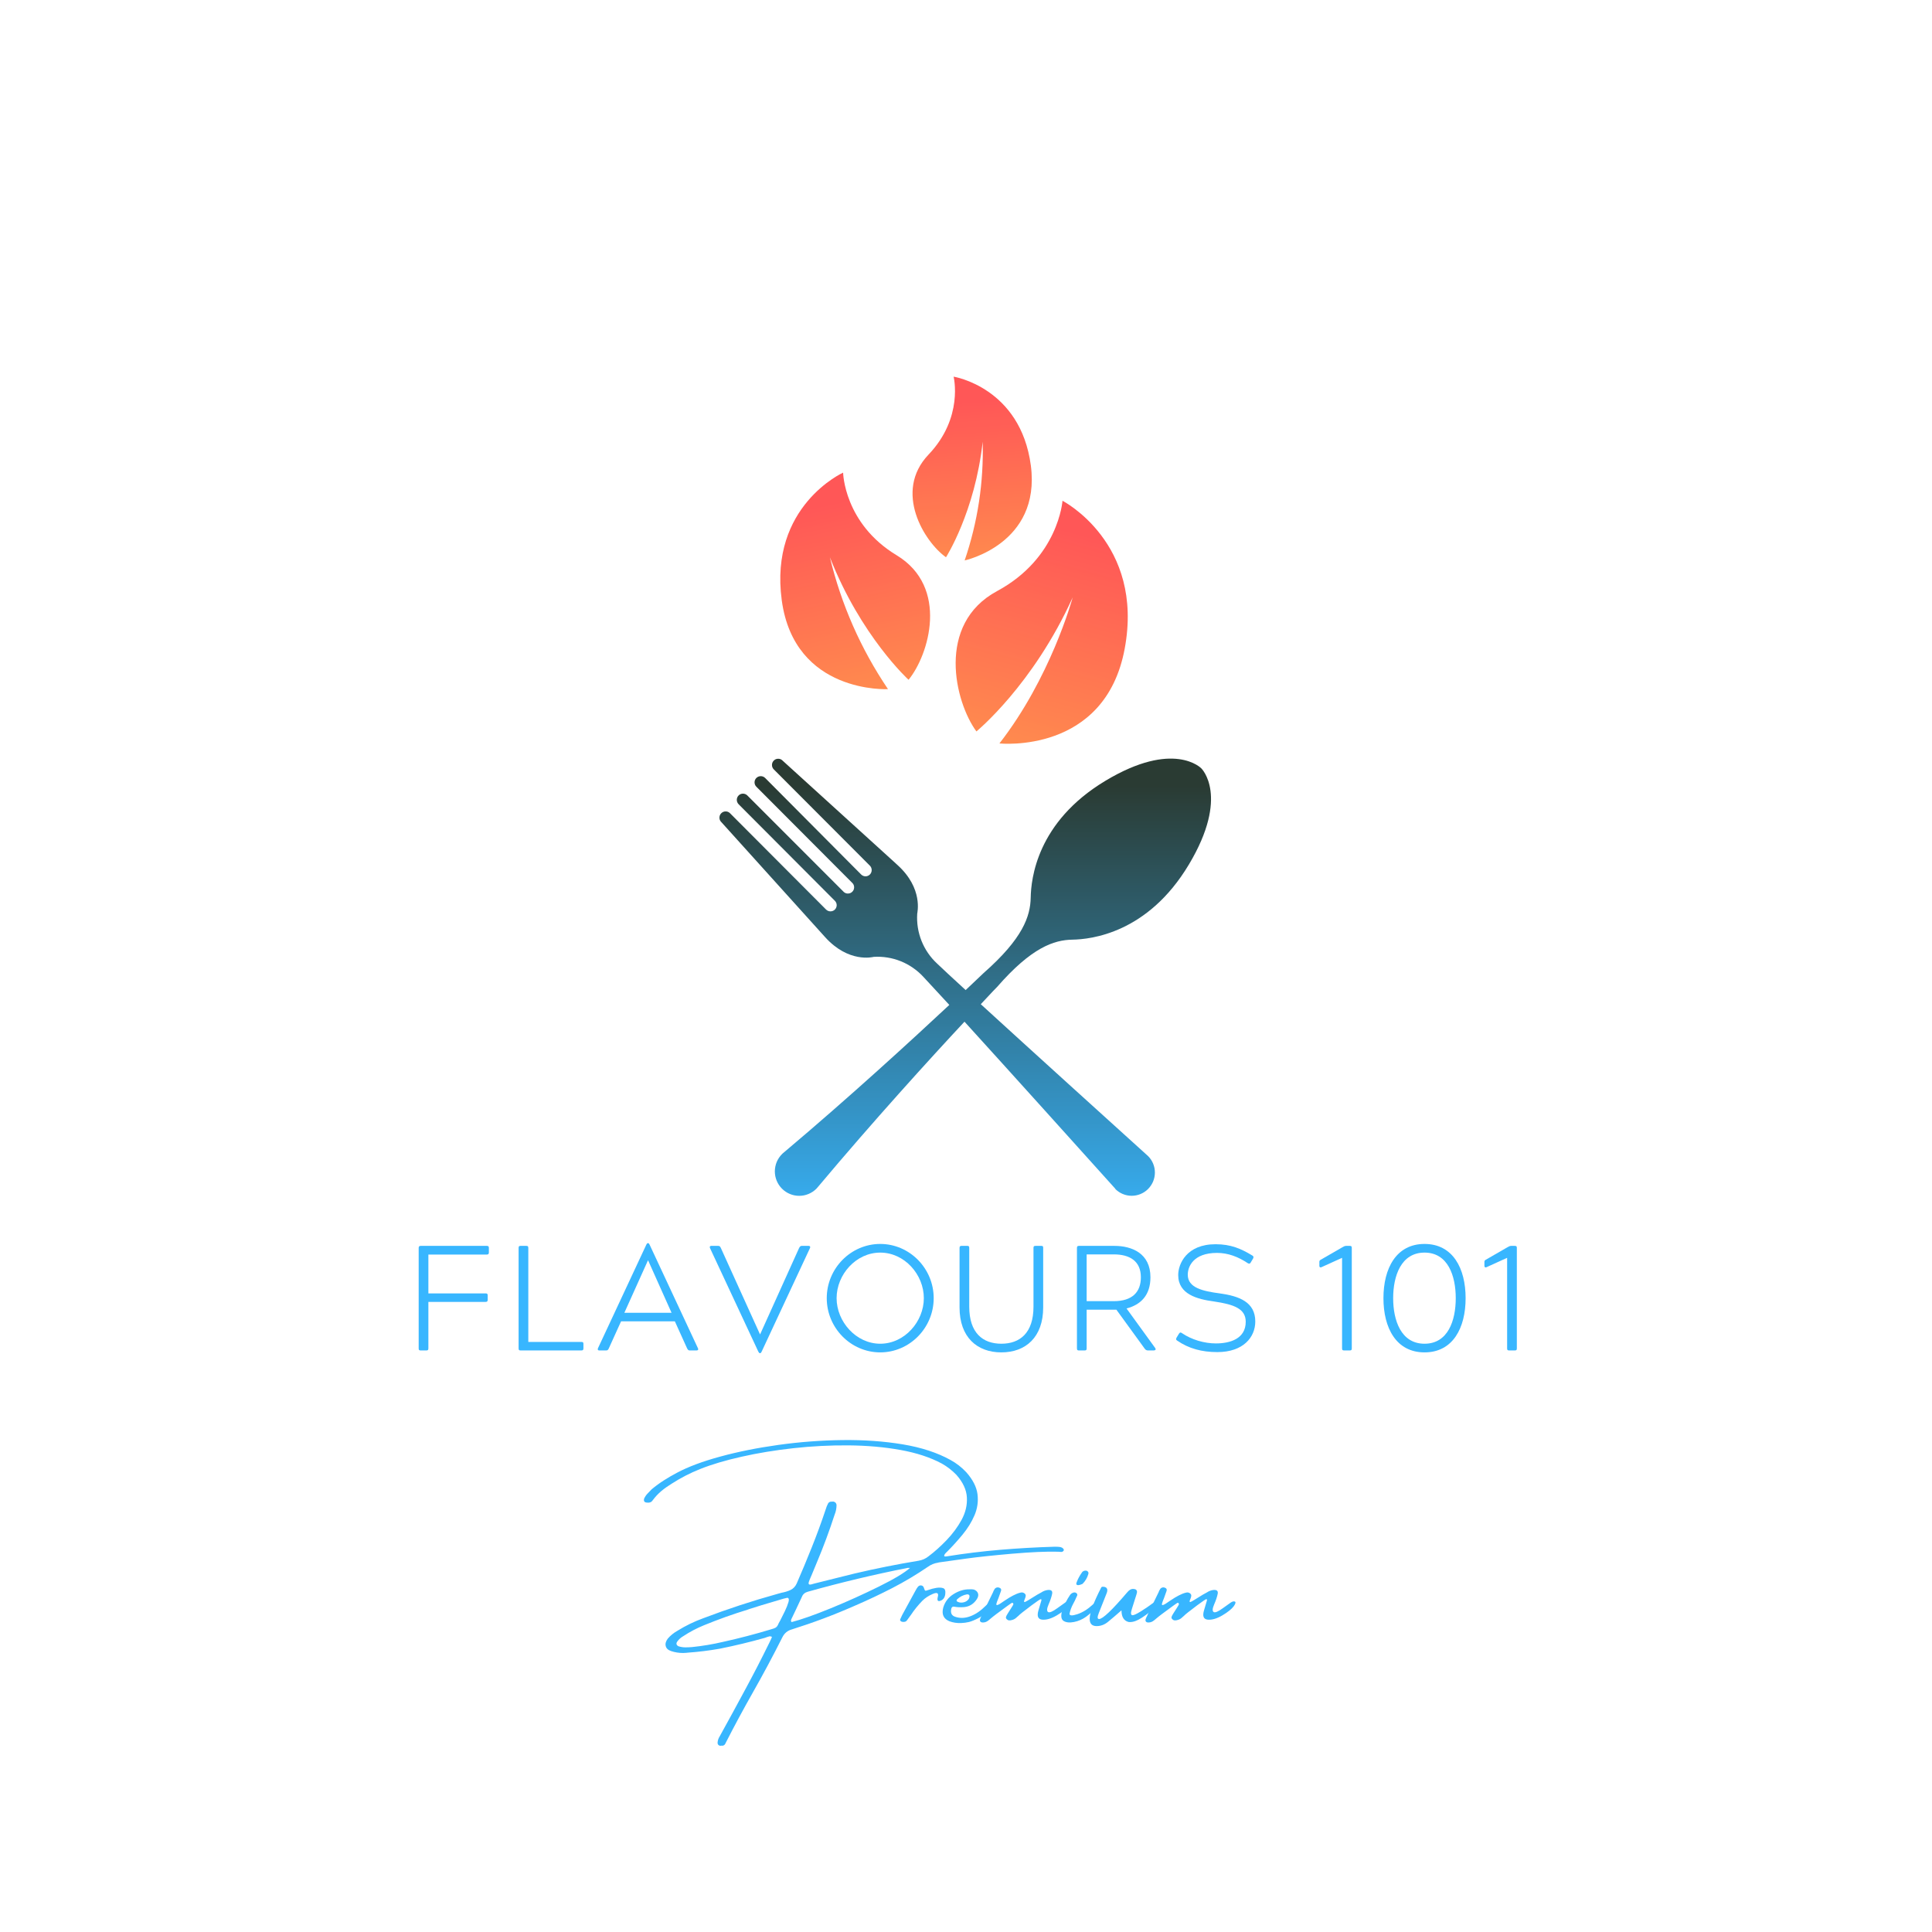 <svg xmlns="http://www.w3.org/2000/svg" xmlns:xlink="http://www.w3.org/1999/xlink" width="375" viewBox="0 0 375 375" height="375" version="1.0"><defs><clipPath id="a"><path d="M 139.336 147 L 235.336 147 L 235.336 232.109 L 139.336 232.109 Z M 139.336 147"/></clipPath><clipPath id="b"><path d="M 233.172 149.137 C 233.172 149.137 227.84 143.555 214.535 151.566 C 201.227 159.574 200.129 170.617 200.059 174.227 C 199.992 177.836 198.547 182.156 190.926 188.859 L 187.434 192.172 C 184.824 189.781 182.848 187.949 181.898 187.035 C 181.238 186.426 180.652 185.75 180.141 185.008 C 179.629 184.266 179.207 183.473 178.871 182.637 C 178.539 181.801 178.301 180.938 178.156 180.047 C 178.016 179.156 177.973 178.262 178.031 177.359 C 178.031 177.172 179.25 172.473 174.207 167.902 L 173.484 167.238 L 151.852 147.59 L 151.766 147.512 C 151.516 147.324 151.234 147.25 150.926 147.277 C 150.617 147.309 150.359 147.441 150.152 147.672 C 149.941 147.902 149.84 148.172 149.84 148.484 C 149.84 148.793 149.945 149.066 150.152 149.297 L 168.848 168.031 C 168.961 168.145 169.043 168.277 169.105 168.422 C 169.164 168.57 169.195 168.727 169.195 168.883 C 169.195 169.043 169.164 169.195 169.105 169.344 C 169.043 169.492 168.961 169.621 168.848 169.738 C 168.734 169.852 168.605 169.938 168.457 170 C 168.312 170.062 168.156 170.094 167.996 170.094 C 167.84 170.094 167.684 170.062 167.539 170 C 167.391 169.938 167.262 169.852 167.148 169.738 L 148.512 151 C 148.398 150.891 148.266 150.805 148.121 150.742 C 147.973 150.684 147.82 150.652 147.66 150.652 C 147.504 150.652 147.348 150.684 147.203 150.742 C 147.055 150.805 146.926 150.891 146.812 151 C 146.699 151.113 146.609 151.242 146.547 151.391 C 146.488 151.539 146.457 151.691 146.457 151.852 C 146.457 152.012 146.488 152.168 146.547 152.316 C 146.609 152.461 146.699 152.594 146.812 152.707 L 165.496 171.441 C 165.699 171.684 165.797 171.961 165.785 172.273 C 165.773 172.59 165.656 172.859 165.434 173.082 C 165.211 173.305 164.941 173.422 164.625 173.434 C 164.312 173.449 164.035 173.352 163.797 173.148 L 145.062 154.402 C 144.949 154.289 144.82 154.199 144.672 154.141 C 144.527 154.078 144.375 154.047 144.215 154.047 C 144.055 154.047 143.902 154.074 143.754 154.137 C 143.609 154.195 143.477 154.285 143.367 154.395 C 143.254 154.508 143.164 154.637 143.105 154.785 C 143.043 154.934 143.012 155.086 143.012 155.246 C 143.012 155.402 143.043 155.559 143.102 155.703 C 143.164 155.852 143.25 155.984 143.359 156.098 L 162.047 174.844 C 162.16 174.953 162.246 175.086 162.309 175.234 C 162.371 175.379 162.402 175.535 162.402 175.695 C 162.402 175.855 162.371 176.008 162.309 176.156 C 162.246 176.305 162.16 176.434 162.047 176.547 C 161.934 176.66 161.801 176.746 161.656 176.805 C 161.508 176.863 161.355 176.895 161.195 176.895 C 161.035 176.895 160.883 176.863 160.738 176.805 C 160.59 176.746 160.461 176.66 160.344 176.547 L 141.66 157.812 C 141.43 157.602 141.16 157.496 140.852 157.496 C 140.539 157.496 140.27 157.602 140.039 157.809 C 139.809 158.02 139.68 158.277 139.648 158.586 C 139.617 158.898 139.695 159.176 139.879 159.426 L 139.961 159.516 L 159.496 181.168 L 160.148 181.891 C 164.707 186.945 169.391 185.777 169.578 185.727 C 170.477 185.672 171.371 185.715 172.258 185.859 C 173.145 186 174.008 186.242 174.844 186.578 C 175.676 186.914 176.465 187.336 177.203 187.852 C 177.945 188.363 178.621 188.949 179.23 189.613 C 180.129 190.605 181.918 192.496 184.262 195.055 C 177.094 201.746 164.961 212.898 152.199 223.645 L 151.961 223.844 C 151.902 223.891 151.844 223.945 151.793 224.004 C 151.574 224.223 151.375 224.461 151.203 224.719 C 151.031 224.977 150.883 225.25 150.762 225.535 C 150.645 225.824 150.551 226.121 150.492 226.426 C 150.43 226.73 150.398 227.039 150.395 227.352 C 150.395 227.66 150.426 227.969 150.484 228.277 C 150.543 228.582 150.633 228.879 150.75 229.168 C 150.867 229.453 151.012 229.727 151.184 229.988 C 151.355 230.246 151.551 230.488 151.77 230.707 C 151.988 230.93 152.227 231.129 152.484 231.301 C 152.742 231.477 153.012 231.621 153.301 231.742 C 153.586 231.863 153.883 231.953 154.188 232.016 C 154.488 232.078 154.797 232.109 155.109 232.109 C 155.418 232.109 155.727 232.082 156.031 232.023 C 156.336 231.961 156.633 231.875 156.918 231.754 C 157.207 231.637 157.48 231.492 157.738 231.32 C 157.996 231.148 158.238 230.953 158.457 230.734 L 158.555 230.625 L 158.871 230.258 C 169.531 217.559 180.523 205.473 187.207 198.309 C 196.223 208.219 209.945 223.469 216.203 230.426 L 216.422 230.664 L 216.473 230.723 L 216.473 230.773 C 216.68 230.984 216.906 231.172 217.152 231.336 C 217.398 231.5 217.656 231.641 217.93 231.754 C 218.203 231.867 218.484 231.953 218.773 232.012 C 219.062 232.07 219.355 232.102 219.648 232.102 C 219.945 232.102 220.238 232.074 220.527 232.016 C 220.816 231.961 221.098 231.875 221.371 231.762 C 221.645 231.648 221.906 231.512 222.152 231.348 C 222.398 231.184 222.625 230.996 222.836 230.789 C 223.043 230.578 223.23 230.352 223.395 230.105 C 223.562 229.859 223.699 229.602 223.816 229.328 C 223.93 229.055 224.016 228.773 224.074 228.484 C 224.133 228.191 224.164 227.898 224.164 227.605 C 224.164 227.309 224.137 227.016 224.082 226.723 C 224.023 226.434 223.941 226.148 223.828 225.875 C 223.715 225.602 223.578 225.34 223.414 225.094 C 223.254 224.848 223.066 224.617 222.859 224.41 L 222.484 224.07 C 215.504 217.758 200.246 203.949 190.371 194.918 C 192.348 192.766 193.555 191.547 193.555 191.547 C 200.219 183.902 204.578 182.445 208.148 182.387 C 211.715 182.328 222.762 181.168 230.75 167.824 C 238.738 154.48 233.172 149.137 233.172 149.137 Z M 233.172 149.137"/></clipPath><clipPath id="d"><path d="M 185 97 L 219 97 L 219 145 L 185 145 Z M 185 97"/></clipPath><clipPath id="e"><path d="M 218.301 125.918 C 214.477 146.469 193.988 144.301 193.988 144.301 C 203.875 131.602 208.059 116.492 208.207 115.957 C 200.496 133.008 189.52 141.969 189.52 141.969 C 185.348 136.289 181.613 121.152 193.535 114.727 C 205.457 108.305 206.23 97.199 206.23 97.199 C 206.23 97.199 222.137 105.371 218.301 125.918 Z M 218.301 125.918"/></clipPath><clipPath id="g"><path d="M 151 91 L 181 91 L 181 134 L 151 134 Z M 151 91"/></clipPath><clipPath id="h"><path d="M 151.734 116.48 C 154.188 134.742 172.359 133.762 172.359 133.762 C 167.059 125.906 163.301 117.371 161.078 108.156 C 167.098 123.52 176.352 131.945 176.352 131.945 C 180.309 127.129 184.262 113.953 174.039 107.777 C 163.816 101.602 163.648 91.738 163.648 91.738 C 163.648 91.738 149.281 98.211 151.734 116.48 Z M 151.734 116.48"/></clipPath><clipPath id="j"><path d="M 177 73.109 L 201 73.109 L 201 109 L 177 109 Z M 177 73.109"/></clipPath><clipPath id="k"><path d="M 200.09 90.379 C 202.066 105.598 187.238 108.781 187.238 108.781 C 189.781 101.309 190.949 93.629 190.738 85.742 C 189.234 99.402 183.617 108.164 183.617 108.164 C 179.418 105.191 173.367 95.438 180.227 88.238 C 187.09 81.043 185.094 73.109 185.094 73.109 C 185.094 73.109 198.082 75.172 200.09 90.379 Z M 200.09 90.379"/></clipPath><linearGradient x1="48.27" gradientTransform="matrix(.989 0 0 .991 139.614 73.111)" xmlns:xlink="http://www.w3.org/1999/xlink" y1="71.06" x2="48.27" gradientUnits="userSpaceOnUse" y2="160.39" xlink:type="simple" xlink:actuate="onLoad" id="c" xlink:show="other"><stop stop-color="#2A3B33" offset="0"/><stop stop-color="#2A3B33" offset=".063"/><stop stop-color="#2A3B33" offset=".094"/><stop stop-color="#2A3B33" offset=".102"/><stop stop-color="#2A3B34" offset=".105"/><stop stop-color="#2A3C35" offset=".109"/><stop stop-color="#2A3C35" offset=".113"/><stop stop-color="#2A3D36" offset=".117"/><stop stop-color="#2A3D37" offset=".121"/><stop stop-color="#2A3E38" offset=".125"/><stop stop-color="#2A3E39" offset=".129"/><stop stop-color="#2B3F39" offset=".133"/><stop stop-color="#2B3F3A" offset=".137"/><stop stop-color="#2B403B" offset=".141"/><stop stop-color="#2B403C" offset=".145"/><stop stop-color="#2B413D" offset=".148"/><stop stop-color="#2B413D" offset=".152"/><stop stop-color="#2B423E" offset=".156"/><stop stop-color="#2B423F" offset=".16"/><stop stop-color="#2B4340" offset=".164"/><stop stop-color="#2B4341" offset=".168"/><stop stop-color="#2B4441" offset=".172"/><stop stop-color="#2B4442" offset=".176"/><stop stop-color="#2B4543" offset=".18"/><stop stop-color="#2B4544" offset=".184"/><stop stop-color="#2B4645" offset=".188"/><stop stop-color="#2B4645" offset=".191"/><stop stop-color="#2B4746" offset=".195"/><stop stop-color="#2B4747" offset=".199"/><stop stop-color="#2C4848" offset=".203"/><stop stop-color="#2C4849" offset=".207"/><stop stop-color="#2C4849" offset=".211"/><stop stop-color="#2C494A" offset=".215"/><stop stop-color="#2C494B" offset=".219"/><stop stop-color="#2C4A4C" offset=".223"/><stop stop-color="#2C4A4D" offset=".227"/><stop stop-color="#2C4B4D" offset=".23"/><stop stop-color="#2C4B4E" offset=".234"/><stop stop-color="#2C4C4F" offset=".238"/><stop stop-color="#2C4C50" offset=".242"/><stop stop-color="#2C4D51" offset=".246"/><stop stop-color="#2C4D51" offset=".25"/><stop stop-color="#2C4E52" offset=".254"/><stop stop-color="#2C4E53" offset=".258"/><stop stop-color="#2C4F54" offset=".262"/><stop stop-color="#2C4F55" offset=".266"/><stop stop-color="#2C5055" offset=".27"/><stop stop-color="#2C5056" offset=".273"/><stop stop-color="#2D5157" offset=".277"/><stop stop-color="#2D5158" offset=".281"/><stop stop-color="#2D5259" offset=".285"/><stop stop-color="#2D5259" offset=".289"/><stop stop-color="#2D535A" offset=".293"/><stop stop-color="#2D535B" offset=".297"/><stop stop-color="#2D545C" offset=".301"/><stop stop-color="#2D545D" offset=".305"/><stop stop-color="#2D555D" offset=".309"/><stop stop-color="#2D555E" offset=".313"/><stop stop-color="#2D565F" offset=".316"/><stop stop-color="#2D5660" offset=".32"/><stop stop-color="#2D5661" offset=".324"/><stop stop-color="#2D5761" offset=".328"/><stop stop-color="#2D5762" offset=".332"/><stop stop-color="#2D5863" offset=".336"/><stop stop-color="#2D5864" offset=".34"/><stop stop-color="#2D5965" offset=".344"/><stop stop-color="#2E5965" offset=".348"/><stop stop-color="#2E5A66" offset=".352"/><stop stop-color="#2E5A67" offset=".355"/><stop stop-color="#2E5B68" offset=".359"/><stop stop-color="#2E5B69" offset=".363"/><stop stop-color="#2E5C69" offset=".367"/><stop stop-color="#2E5C6A" offset=".371"/><stop stop-color="#2E5D6B" offset=".375"/><stop stop-color="#2E5D6C" offset=".379"/><stop stop-color="#2E5E6D" offset=".383"/><stop stop-color="#2E5E6D" offset=".387"/><stop stop-color="#2E5F6E" offset=".391"/><stop stop-color="#2E5F6F" offset=".395"/><stop stop-color="#2E6070" offset=".398"/><stop stop-color="#2E6071" offset=".402"/><stop stop-color="#2E6171" offset=".406"/><stop stop-color="#2E6172" offset=".41"/><stop stop-color="#2E6273" offset=".414"/><stop stop-color="#2F6274" offset=".418"/><stop stop-color="#2F6375" offset=".422"/><stop stop-color="#2F6375" offset=".426"/><stop stop-color="#2F6476" offset=".43"/><stop stop-color="#2F6477" offset=".434"/><stop stop-color="#2F6478" offset=".438"/><stop stop-color="#2F6579" offset=".441"/><stop stop-color="#2F6579" offset=".445"/><stop stop-color="#2F667A" offset=".449"/><stop stop-color="#2F667B" offset=".453"/><stop stop-color="#2F677C" offset=".457"/><stop stop-color="#2F677D" offset=".461"/><stop stop-color="#2F687D" offset=".465"/><stop stop-color="#2F687E" offset=".469"/><stop stop-color="#2F697F" offset=".473"/><stop stop-color="#2F6980" offset=".477"/><stop stop-color="#2F6A81" offset=".48"/><stop stop-color="#2F6A81" offset=".484"/><stop stop-color="#306B82" offset=".488"/><stop stop-color="#306B83" offset=".492"/><stop stop-color="#306C84" offset=".496"/><stop stop-color="#306C85" offset=".5"/><stop stop-color="#306D85" offset=".504"/><stop stop-color="#306D86" offset=".508"/><stop stop-color="#306E87" offset=".512"/><stop stop-color="#306E88" offset=".516"/><stop stop-color="#306F89" offset=".52"/><stop stop-color="#306F89" offset=".523"/><stop stop-color="#30708A" offset=".527"/><stop stop-color="#30708B" offset=".531"/><stop stop-color="#30718C" offset=".535"/><stop stop-color="#30718D" offset=".539"/><stop stop-color="#30728D" offset=".543"/><stop stop-color="#30728E" offset=".547"/><stop stop-color="#30738F" offset=".551"/><stop stop-color="#307390" offset=".555"/><stop stop-color="#317391" offset=".559"/><stop stop-color="#317491" offset=".563"/><stop stop-color="#317492" offset=".566"/><stop stop-color="#317593" offset=".57"/><stop stop-color="#317594" offset=".574"/><stop stop-color="#317695" offset=".578"/><stop stop-color="#317695" offset=".582"/><stop stop-color="#317796" offset=".586"/><stop stop-color="#317797" offset=".59"/><stop stop-color="#317898" offset=".594"/><stop stop-color="#317899" offset=".598"/><stop stop-color="#317999" offset=".602"/><stop stop-color="#31799A" offset=".605"/><stop stop-color="#317A9B" offset=".609"/><stop stop-color="#317A9C" offset=".613"/><stop stop-color="#317B9D" offset=".617"/><stop stop-color="#317B9D" offset=".621"/><stop stop-color="#317C9E" offset=".625"/><stop stop-color="#327C9F" offset=".629"/><stop stop-color="#327DA0" offset=".633"/><stop stop-color="#327DA1" offset=".637"/><stop stop-color="#327EA1" offset=".641"/><stop stop-color="#327EA2" offset=".645"/><stop stop-color="#327FA3" offset=".648"/><stop stop-color="#327FA4" offset=".652"/><stop stop-color="#3280A5" offset=".656"/><stop stop-color="#3280A5" offset=".66"/><stop stop-color="#3281A6" offset=".664"/><stop stop-color="#3281A7" offset=".668"/><stop stop-color="#3281A8" offset=".672"/><stop stop-color="#3282A9" offset=".676"/><stop stop-color="#3282A9" offset=".68"/><stop stop-color="#3283AA" offset=".684"/><stop stop-color="#3283AB" offset=".688"/><stop stop-color="#3284AC" offset=".691"/><stop stop-color="#3284AD" offset=".695"/><stop stop-color="#3285AD" offset=".699"/><stop stop-color="#3385AE" offset=".703"/><stop stop-color="#3386AF" offset=".707"/><stop stop-color="#3386B0" offset=".711"/><stop stop-color="#3387B1" offset=".715"/><stop stop-color="#3387B2" offset=".719"/><stop stop-color="#3388B2" offset=".723"/><stop stop-color="#3388B3" offset=".727"/><stop stop-color="#3389B4" offset=".73"/><stop stop-color="#3389B5" offset=".734"/><stop stop-color="#338AB6" offset=".738"/><stop stop-color="#338AB6" offset=".742"/><stop stop-color="#338BB7" offset=".746"/><stop stop-color="#338BB8" offset=".75"/><stop stop-color="#338CB9" offset=".754"/><stop stop-color="#338CBA" offset=".758"/><stop stop-color="#338DBA" offset=".762"/><stop stop-color="#338DBB" offset=".766"/><stop stop-color="#338EBC" offset=".77"/><stop stop-color="#348EBD" offset=".773"/><stop stop-color="#348FBE" offset=".777"/><stop stop-color="#348FBE" offset=".781"/><stop stop-color="#348FBF" offset=".785"/><stop stop-color="#3490C0" offset=".789"/><stop stop-color="#3490C1" offset=".793"/><stop stop-color="#3491C2" offset=".797"/><stop stop-color="#3491C2" offset=".801"/><stop stop-color="#3492C3" offset=".805"/><stop stop-color="#3492C4" offset=".809"/><stop stop-color="#3493C5" offset=".813"/><stop stop-color="#3493C6" offset=".816"/><stop stop-color="#3494C6" offset=".82"/><stop stop-color="#3494C7" offset=".824"/><stop stop-color="#3495C8" offset=".828"/><stop stop-color="#3495C9" offset=".832"/><stop stop-color="#3496CA" offset=".836"/><stop stop-color="#3496CA" offset=".84"/><stop stop-color="#3597CB" offset=".844"/><stop stop-color="#3597CC" offset=".848"/><stop stop-color="#3598CD" offset=".852"/><stop stop-color="#3598CE" offset=".855"/><stop stop-color="#3599CE" offset=".859"/><stop stop-color="#3599CF" offset=".863"/><stop stop-color="#359AD0" offset=".867"/><stop stop-color="#359AD1" offset=".871"/><stop stop-color="#359BD2" offset=".875"/><stop stop-color="#359BD2" offset=".879"/><stop stop-color="#359CD3" offset=".883"/><stop stop-color="#359CD4" offset=".887"/><stop stop-color="#359DD5" offset=".891"/><stop stop-color="#359DD6" offset=".895"/><stop stop-color="#359ED6" offset=".898"/><stop stop-color="#359ED7" offset=".902"/><stop stop-color="#359ED8" offset=".906"/><stop stop-color="#359FD9" offset=".91"/><stop stop-color="#369FDA" offset=".914"/><stop stop-color="#36A0DA" offset=".918"/><stop stop-color="#36A0DB" offset=".922"/><stop stop-color="#36A1DC" offset=".926"/><stop stop-color="#36A1DD" offset=".93"/><stop stop-color="#36A2DE" offset=".934"/><stop stop-color="#36A2DE" offset=".938"/><stop stop-color="#36A3DF" offset=".941"/><stop stop-color="#36A3E0" offset=".945"/><stop stop-color="#36A4E1" offset=".949"/><stop stop-color="#36A4E2" offset=".953"/><stop stop-color="#36A5E2" offset=".957"/><stop stop-color="#36A5E3" offset=".961"/><stop stop-color="#36A6E4" offset=".965"/><stop stop-color="#36A6E5" offset=".969"/><stop stop-color="#36A7E6" offset=".973"/><stop stop-color="#36A7E6" offset=".977"/><stop stop-color="#36A8E7" offset=".98"/><stop stop-color="#37A8E8" offset=".984"/><stop stop-color="#37A9E9" offset=".988"/><stop stop-color="#37A9EA" offset=".992"/><stop stop-color="#37AAEA" offset=".996"/><stop stop-color="#37AAEB" offset="1"/></linearGradient><linearGradient x1="71.547" gradientTransform="matrix(.989 0 0 .991 139.614 73.111)" xmlns:xlink="http://www.w3.org/1999/xlink" y1="21.159" x2="56.642" gradientUnits="userSpaceOnUse" y2="77.731" xlink:type="simple" xlink:actuate="onLoad" id="f" xlink:show="other"><stop stop-color="#FF5757" offset="0"/><stop stop-color="#FF5757" offset=".125"/><stop stop-color="#FF5757" offset=".156"/><stop stop-color="#FF5757" offset=".164"/><stop stop-color="#FF5857" offset=".172"/><stop stop-color="#FF5857" offset=".179"/><stop stop-color="#FF5957" offset=".18"/><stop stop-color="#FF5957" offset=".188"/><stop stop-color="#FF5A57" offset=".195"/><stop stop-color="#FF5A56" offset=".203"/><stop stop-color="#FF5B56" offset=".211"/><stop stop-color="#FF5B56" offset=".219"/><stop stop-color="#FF5C56" offset=".227"/><stop stop-color="#FF5C56" offset=".234"/><stop stop-color="#FF5D56" offset=".242"/><stop stop-color="#FF5D56" offset=".25"/><stop stop-color="#FF5E56" offset=".258"/><stop stop-color="#FF5E56" offset=".266"/><stop stop-color="#FF5F56" offset=".273"/><stop stop-color="#FF5F55" offset=".281"/><stop stop-color="#FF6055" offset=".289"/><stop stop-color="#FF6155" offset=".297"/><stop stop-color="#FF6155" offset=".305"/><stop stop-color="#FF6255" offset=".313"/><stop stop-color="#FF6255" offset=".32"/><stop stop-color="#FF6355" offset=".328"/><stop stop-color="#FF6355" offset=".336"/><stop stop-color="#FF6455" offset=".344"/><stop stop-color="#FF6455" offset=".352"/><stop stop-color="#FF6555" offset=".359"/><stop stop-color="#FF6554" offset=".367"/><stop stop-color="#FF6654" offset=".375"/><stop stop-color="#FF6654" offset=".383"/><stop stop-color="#FF6754" offset=".391"/><stop stop-color="#FF6854" offset=".398"/><stop stop-color="#FF6854" offset=".406"/><stop stop-color="#FF6954" offset=".414"/><stop stop-color="#FF6954" offset=".422"/><stop stop-color="#FF6A54" offset=".43"/><stop stop-color="#FF6A54" offset=".438"/><stop stop-color="#FF6B54" offset=".445"/><stop stop-color="#FF6B53" offset=".453"/><stop stop-color="#FF6C53" offset=".461"/><stop stop-color="#FF6C53" offset=".469"/><stop stop-color="#FF6D53" offset=".477"/><stop stop-color="#FF6D53" offset=".484"/><stop stop-color="#FF6E53" offset=".492"/><stop stop-color="#FF6F53" offset=".5"/><stop stop-color="#FF6F53" offset=".508"/><stop stop-color="#FF7053" offset=".516"/><stop stop-color="#FF7053" offset=".523"/><stop stop-color="#FF7153" offset=".531"/><stop stop-color="#FF7152" offset=".539"/><stop stop-color="#FF7252" offset=".547"/><stop stop-color="#FF7252" offset=".555"/><stop stop-color="#FF7352" offset=".563"/><stop stop-color="#FF7352" offset=".57"/><stop stop-color="#FF7452" offset=".578"/><stop stop-color="#FF7452" offset=".586"/><stop stop-color="#FF7552" offset=".594"/><stop stop-color="#FF7552" offset=".602"/><stop stop-color="#FF7652" offset=".609"/><stop stop-color="#FF7752" offset=".617"/><stop stop-color="#FF7751" offset=".625"/><stop stop-color="#FF7851" offset=".633"/><stop stop-color="#FF7851" offset=".641"/><stop stop-color="#FF7951" offset=".648"/><stop stop-color="#FF7951" offset=".656"/><stop stop-color="#FF7A51" offset=".664"/><stop stop-color="#FF7A51" offset=".672"/><stop stop-color="#FF7B51" offset=".68"/><stop stop-color="#FF7B51" offset=".688"/><stop stop-color="#FF7C51" offset=".695"/><stop stop-color="#FF7C51" offset=".703"/><stop stop-color="#FF7D50" offset=".711"/><stop stop-color="#FF7E50" offset=".719"/><stop stop-color="#FF7E50" offset=".727"/><stop stop-color="#FF7F50" offset=".734"/><stop stop-color="#FF7F50" offset=".742"/><stop stop-color="#FF8050" offset=".75"/><stop stop-color="#FF8050" offset=".758"/><stop stop-color="#FF8150" offset=".766"/><stop stop-color="#FF8150" offset=".773"/><stop stop-color="#FF8250" offset=".781"/><stop stop-color="#FF8250" offset=".789"/><stop stop-color="#FF834F" offset=".797"/><stop stop-color="#FF834F" offset=".805"/><stop stop-color="#FF844F" offset=".813"/><stop stop-color="#FF854F" offset=".82"/><stop stop-color="#FF854F" offset=".821"/><stop stop-color="#FF854F" offset=".828"/><stop stop-color="#FF864F" offset=".836"/><stop stop-color="#FF864F" offset=".844"/><stop stop-color="#FF874F" offset=".852"/><stop stop-color="#FF874F" offset=".859"/><stop stop-color="#FF884F" offset=".867"/><stop stop-color="#FF884F" offset=".875"/><stop stop-color="#FF894E" offset=".883"/><stop stop-color="#FF894E" offset=".891"/><stop stop-color="#FF8A4E" offset=".898"/><stop stop-color="#FF8A4E" offset=".906"/><stop stop-color="#FF8B4E" offset=".914"/><stop stop-color="#FF8B4E" offset=".922"/><stop stop-color="#FF8C4E" offset=".93"/><stop stop-color="#FF8D4E" offset=".938"/><stop stop-color="#FF8D4E" offset=".945"/><stop stop-color="#FF8E4E" offset=".953"/><stop stop-color="#FF8E4E" offset=".961"/><stop stop-color="#FF8F4D" offset=".969"/><stop stop-color="#FF8F4D" offset=".977"/><stop stop-color="#FF904D" offset=".984"/><stop stop-color="#FF904D" offset=".992"/><stop stop-color="#FF914D" offset="1"/></linearGradient><linearGradient x1="20.831" gradientTransform="matrix(.989 0 0 .991 139.614 73.111)" xmlns:xlink="http://www.w3.org/1999/xlink" y1="16.442" x2="31.179" gradientUnits="userSpaceOnUse" y2="65.141" xlink:type="simple" xlink:actuate="onLoad" id="i" xlink:show="other"><stop stop-color="#FF5757" offset="0"/><stop stop-color="#FF5757" offset=".125"/><stop stop-color="#FF5757" offset=".148"/><stop stop-color="#FF5757" offset=".156"/><stop stop-color="#FF5757" offset=".172"/><stop stop-color="#FF5857" offset=".18"/><stop stop-color="#FF5857" offset=".188"/><stop stop-color="#FF5957" offset=".195"/><stop stop-color="#FF5957" offset=".203"/><stop stop-color="#FF5A56" offset=".211"/><stop stop-color="#FF5A56" offset=".219"/><stop stop-color="#FF5B56" offset=".227"/><stop stop-color="#FF5B56" offset=".234"/><stop stop-color="#FF5C56" offset=".242"/><stop stop-color="#FF5D56" offset=".25"/><stop stop-color="#FF5D56" offset=".258"/><stop stop-color="#FF5E56" offset=".266"/><stop stop-color="#FF5E56" offset=".273"/><stop stop-color="#FF5F56" offset=".281"/><stop stop-color="#FF5F56" offset=".289"/><stop stop-color="#FF6055" offset=".297"/><stop stop-color="#FF6055" offset=".305"/><stop stop-color="#FF6155" offset=".313"/><stop stop-color="#FF6155" offset=".32"/><stop stop-color="#FF6255" offset=".328"/><stop stop-color="#FF6255" offset=".336"/><stop stop-color="#FF6355" offset=".344"/><stop stop-color="#FF6355" offset=".352"/><stop stop-color="#FF6455" offset=".359"/><stop stop-color="#FF6455" offset=".367"/><stop stop-color="#FF6555" offset=".375"/><stop stop-color="#FF6654" offset=".383"/><stop stop-color="#FF6654" offset=".391"/><stop stop-color="#FF6754" offset=".398"/><stop stop-color="#FF6754" offset=".406"/><stop stop-color="#FF6854" offset=".414"/><stop stop-color="#FF6854" offset=".422"/><stop stop-color="#FF6954" offset=".43"/><stop stop-color="#FF6954" offset=".438"/><stop stop-color="#FF6A54" offset=".445"/><stop stop-color="#FF6A54" offset=".453"/><stop stop-color="#FF6B54" offset=".461"/><stop stop-color="#FF6B53" offset=".469"/><stop stop-color="#FF6C53" offset=".477"/><stop stop-color="#FF6C53" offset=".484"/><stop stop-color="#FF6D53" offset=".492"/><stop stop-color="#FF6D53" offset=".5"/><stop stop-color="#FF6E53" offset=".508"/><stop stop-color="#FF6E53" offset=".516"/><stop stop-color="#FF6F53" offset=".523"/><stop stop-color="#FF7053" offset=".531"/><stop stop-color="#FF7053" offset=".539"/><stop stop-color="#FF7153" offset=".547"/><stop stop-color="#FF7152" offset=".555"/><stop stop-color="#FF7252" offset=".563"/><stop stop-color="#FF7252" offset=".57"/><stop stop-color="#FF7352" offset=".578"/><stop stop-color="#FF7352" offset=".586"/><stop stop-color="#FF7452" offset=".594"/><stop stop-color="#FF7452" offset=".602"/><stop stop-color="#FF7552" offset=".609"/><stop stop-color="#FF7552" offset=".617"/><stop stop-color="#FF7652" offset=".625"/><stop stop-color="#FF7652" offset=".633"/><stop stop-color="#FF7751" offset=".641"/><stop stop-color="#FF7751" offset=".648"/><stop stop-color="#FF7851" offset=".656"/><stop stop-color="#FF7851" offset=".664"/><stop stop-color="#FF7951" offset=".672"/><stop stop-color="#FF7A51" offset=".68"/><stop stop-color="#FF7A51" offset=".688"/><stop stop-color="#FF7B51" offset=".695"/><stop stop-color="#FF7B51" offset=".703"/><stop stop-color="#FF7C51" offset=".711"/><stop stop-color="#FF7C51" offset=".719"/><stop stop-color="#FF7D50" offset=".727"/><stop stop-color="#FF7D50" offset=".734"/><stop stop-color="#FF7E50" offset=".742"/><stop stop-color="#FF7E50" offset=".75"/><stop stop-color="#FF7F50" offset=".758"/><stop stop-color="#FF7F50" offset=".766"/><stop stop-color="#FF8050" offset=".773"/><stop stop-color="#FF8050" offset=".781"/><stop stop-color="#FF8150" offset=".789"/><stop stop-color="#FF8150" offset=".797"/><stop stop-color="#FF8250" offset=".805"/><stop stop-color="#FF8250" offset=".813"/><stop stop-color="#FF834F" offset=".82"/><stop stop-color="#FF844F" offset=".828"/><stop stop-color="#FF844F" offset=".836"/><stop stop-color="#FF854F" offset=".844"/><stop stop-color="#FF854F" offset=".852"/><stop stop-color="#FF864F" offset=".852"/><stop stop-color="#FF864F" offset=".859"/><stop stop-color="#FF864F" offset=".867"/><stop stop-color="#FF874F" offset=".875"/><stop stop-color="#FF874F" offset=".883"/><stop stop-color="#FF884F" offset=".891"/><stop stop-color="#FF884F" offset=".898"/><stop stop-color="#FF894E" offset=".906"/><stop stop-color="#FF894E" offset=".914"/><stop stop-color="#FF8A4E" offset=".922"/><stop stop-color="#FF8A4E" offset=".93"/><stop stop-color="#FF8B4E" offset=".938"/><stop stop-color="#FF8B4E" offset=".945"/><stop stop-color="#FF8C4E" offset=".953"/><stop stop-color="#FF8C4E" offset=".961"/><stop stop-color="#FF8D4E" offset=".969"/><stop stop-color="#FF8E4E" offset=".977"/><stop stop-color="#FF8E4E" offset=".984"/><stop stop-color="#FF8F4D" offset=".992"/><stop stop-color="#FF8F4D" offset="1"/></linearGradient><linearGradient x1="48.168" gradientTransform="matrix(.989 0 0 .991 139.614 73.111)" xmlns:xlink="http://www.w3.org/1999/xlink" y1="-.94" x2="50.697" gradientUnits="userSpaceOnUse" y2="36.815" xlink:type="simple" xlink:actuate="onLoad" id="l" xlink:show="other"><stop stop-color="#FF5757" offset="0"/><stop stop-color="#FF5757" offset=".051"/><stop stop-color="#FF5757" offset=".125"/><stop stop-color="#FF5757" offset=".156"/><stop stop-color="#FF5857" offset=".172"/><stop stop-color="#FF5957" offset=".188"/><stop stop-color="#FF5A56" offset=".203"/><stop stop-color="#FF5B56" offset=".219"/><stop stop-color="#FF5C56" offset=".234"/><stop stop-color="#FF5D56" offset=".25"/><stop stop-color="#FF5E56" offset=".266"/><stop stop-color="#FF5E56" offset=".281"/><stop stop-color="#FF5F56" offset=".297"/><stop stop-color="#FF6055" offset=".313"/><stop stop-color="#FF6155" offset=".328"/><stop stop-color="#FF6255" offset=".344"/><stop stop-color="#FF6355" offset=".359"/><stop stop-color="#FF6455" offset=".375"/><stop stop-color="#FF6555" offset=".391"/><stop stop-color="#FF6654" offset=".406"/><stop stop-color="#FF6754" offset=".422"/><stop stop-color="#FF6854" offset=".438"/><stop stop-color="#FF6954" offset=".453"/><stop stop-color="#FF6A54" offset=".469"/><stop stop-color="#FF6B54" offset=".484"/><stop stop-color="#FF6C53" offset=".5"/><stop stop-color="#FF6D53" offset=".516"/><stop stop-color="#FF6E53" offset=".531"/><stop stop-color="#FF6F53" offset=".547"/><stop stop-color="#FF7053" offset=".563"/><stop stop-color="#FF7153" offset=".578"/><stop stop-color="#FF7252" offset=".594"/><stop stop-color="#FF7352" offset=".609"/><stop stop-color="#FF7452" offset=".625"/><stop stop-color="#FF7552" offset=".641"/><stop stop-color="#FF7652" offset=".656"/><stop stop-color="#FF7752" offset=".672"/><stop stop-color="#FF7751" offset=".688"/><stop stop-color="#FF7851" offset=".703"/><stop stop-color="#FF7951" offset=".719"/><stop stop-color="#FF7A51" offset=".734"/><stop stop-color="#FF7B51" offset=".75"/><stop stop-color="#FF7C51" offset=".766"/><stop stop-color="#FF7D50" offset=".781"/><stop stop-color="#FF7E50" offset=".797"/><stop stop-color="#FF7F50" offset=".813"/><stop stop-color="#FF8050" offset=".828"/><stop stop-color="#FF8150" offset=".844"/><stop stop-color="#FF8250" offset=".859"/><stop stop-color="#FF834F" offset=".875"/><stop stop-color="#FF844F" offset=".891"/><stop stop-color="#FF854F" offset=".906"/><stop stop-color="#FF864F" offset=".922"/><stop stop-color="#FF874F" offset=".938"/><stop stop-color="#FF884F" offset=".949"/><stop stop-color="#FF884F" offset=".953"/><stop stop-color="#FF894E" offset=".969"/><stop stop-color="#FF8A4E" offset=".984"/><stop stop-color="#FF8B4E" offset="1"/></linearGradient></defs><g fill="#38B6FF"><g><g><path d="M 16.613 -19.891 C 16.613 -20.18 16.527 -20.297 16.207 -20.297 L 3.391 -20.297 C 3.102 -20.297 2.988 -20.18 2.988 -19.891 L 2.988 -0.406 C 2.988 -0.086 3.074 0 3.391 0 L 4.496 0 C 4.785 0 4.871 -0.117 4.871 -0.406 L 4.871 -9.422 L 15.977 -9.422 C 16.266 -9.422 16.383 -9.539 16.383 -9.828 L 16.383 -10.699 C 16.383 -10.988 16.266 -11.074 15.977 -11.074 L 4.871 -11.074 L 4.871 -18.613 L 16.207 -18.613 C 16.5 -18.613 16.613 -18.73 16.613 -19.02 Z M 16.613 -19.891" transform="translate(78.277 262.121)"/></g></g></g><g fill="#38B6FF"><g><g><path d="M 15.164 0 C 15.484 0 15.57 -0.117 15.57 -0.406 L 15.57 -1.277 C 15.57 -1.566 15.484 -1.652 15.164 -1.652 L 4.871 -1.652 L 4.871 -19.891 C 4.871 -20.211 4.785 -20.297 4.465 -20.297 L 3.391 -20.297 C 3.074 -20.297 2.988 -20.211 2.988 -19.891 L 2.988 -0.406 C 2.988 -0.086 3.074 0 3.391 0 Z M 15.164 0" transform="translate(97.673 262.121)"/></g></g></g><g fill="#38B6FF"><g><g><path d="M 2.145 0 C 2.406 0 2.523 -0.086 2.668 -0.406 L 5.047 -5.652 L 15.484 -5.652 L 17.859 -0.406 C 18.035 -0.086 18.121 0 18.383 0 L 19.715 0 C 19.977 0 20.094 -0.176 19.977 -0.406 L 10.613 -20.469 C 10.523 -20.672 10.438 -20.82 10.32 -20.82 L 10.234 -20.82 C 10.09 -20.82 10.004 -20.672 9.918 -20.469 L 0.551 -0.406 C 0.465 -0.176 0.551 0 0.781 0 Z M 10.293 -17.484 L 14.844 -7.309 L 5.684 -7.309 L 10.266 -17.484 Z M 10.293 -17.484" transform="translate(115.504 262.121)"/></g></g></g><g fill="#38B6FF"><g><g><path d="M 18.383 -20.297 C 18.152 -20.297 18.035 -20.211 17.859 -19.891 L 10.293 -3.133 L 10.266 -3.133 L 2.668 -19.891 C 2.523 -20.211 2.406 -20.297 2.145 -20.297 L 0.781 -20.297 C 0.551 -20.297 0.465 -20.121 0.551 -19.891 L 9.918 0.176 C 10.062 0.406 10.09 0.523 10.234 0.523 L 10.32 0.523 C 10.438 0.523 10.496 0.406 10.613 0.176 L 19.977 -19.891 C 20.066 -20.094 20.008 -20.297 19.715 -20.297 Z M 18.383 -20.297" transform="translate(137.248 262.121)"/></g></g></g><g fill="#38B6FF"><g><g><path d="M 11.859 -20.672 C 6.148 -20.672 1.48 -15.918 1.48 -10.148 C 1.48 -4.379 6.148 0.375 11.859 0.375 C 17.57 0.375 22.238 -4.379 22.238 -10.148 C 22.238 -15.918 17.57 -20.672 11.859 -20.672 Z M 3.391 -10.148 C 3.391 -14.73 7.16 -18.992 11.859 -18.992 C 16.586 -18.992 20.324 -14.73 20.324 -10.148 C 20.324 -5.598 16.586 -1.305 11.859 -1.305 C 7.16 -1.305 3.391 -5.598 3.391 -10.148 Z M 3.391 -10.148" transform="translate(158.992 262.121)"/></g></g></g><g fill="#38B6FF"><g><g><path d="M 16.992 -20.297 C 16.672 -20.297 16.586 -20.211 16.586 -19.891 L 16.586 -8.496 C 16.586 -3.391 13.945 -1.305 10.352 -1.305 C 6.754 -1.305 4.117 -3.391 4.117 -8.496 L 4.117 -19.891 C 4.117 -20.211 4.031 -20.297 3.742 -20.297 L 2.637 -20.297 C 2.348 -20.297 2.234 -20.211 2.234 -19.891 L 2.234 -8.352 C 2.234 -2.582 5.625 0.375 10.352 0.375 C 15.078 0.375 18.469 -2.582 18.469 -8.352 L 18.469 -19.891 C 18.469 -20.211 18.41 -20.297 18.094 -20.297 Z M 16.992 -20.297" transform="translate(184.013 262.121)"/></g></g></g><g fill="#38B6FF"><g><g><path d="M 17.859 0 C 18.18 0 18.383 -0.145 18.18 -0.465 L 12.613 -8.148 C 15.395 -8.871 17.254 -10.727 17.254 -14.207 C 17.254 -18.906 13.57 -20.297 10.266 -20.297 L 3.391 -20.297 C 3.102 -20.297 2.988 -20.211 2.988 -19.891 L 2.988 -0.406 C 2.988 -0.059 3.102 0 3.391 0 L 4.465 0 C 4.754 0 4.871 -0.059 4.871 -0.406 L 4.871 -7.914 L 10.641 -7.914 L 16.094 -0.406 C 16.266 -0.145 16.469 0 16.758 0 Z M 10.121 -18.645 C 13.25 -18.645 15.395 -17.34 15.395 -14.207 C 15.395 -11.367 13.773 -9.566 10.121 -9.566 L 4.871 -9.566 L 4.871 -18.645 Z M 10.121 -18.645" transform="translate(206.047 262.121)"/></g></g></g><g fill="#38B6FF"><g><g><path d="M 16.469 -17.832 C 16.586 -18.094 16.613 -18.238 16.352 -18.41 C 14.148 -19.746 12.18 -20.617 9.191 -20.617 C 3.566 -20.617 1.941 -16.789 1.941 -14.641 C 1.941 -10.875 5.684 -9.945 8.844 -9.512 C 12.816 -8.93 15.047 -8.09 15.047 -5.566 C 15.047 -2.262 12.004 -1.363 9.25 -1.363 C 7.016 -1.363 4.523 -2.086 2.668 -3.363 C 2.551 -3.449 2.465 -3.48 2.379 -3.48 C 2.262 -3.48 2.203 -3.391 2.086 -3.246 L 1.625 -2.492 C 1.48 -2.203 1.48 -2.086 1.738 -1.914 C 3.973 -0.375 6.496 0.32 9.539 0.32 C 14.555 0.32 16.902 -2.551 16.902 -5.625 C 16.902 -9.395 13.773 -10.555 10.004 -11.074 C 6.727 -11.512 3.797 -12.148 3.797 -14.699 C 3.797 -16.238 4.844 -18.934 9.48 -18.934 C 11.598 -18.934 13.598 -18.18 15.453 -16.934 C 15.57 -16.875 15.629 -16.848 15.715 -16.848 C 15.859 -16.848 15.945 -16.934 16.035 -17.105 Z M 16.469 -17.832" transform="translate(226.748 262.121)"/></g></g></g><g fill="#38B6FF"><g><g><path d="M 7.191 -19.891 C 7.191 -20.18 7.133 -20.297 6.785 -20.297 L 6.09 -20.297 C 5.801 -20.297 5.598 -20.152 5.277 -19.977 L 1.102 -17.57 C 0.93 -17.453 0.898 -17.34 0.898 -17.164 L 0.898 -16.441 C 0.898 -16.238 0.984 -16.121 1.129 -16.121 C 1.188 -16.121 1.219 -16.148 1.277 -16.148 L 5.305 -17.977 L 5.305 -0.406 C 5.305 -0.086 5.395 0 5.711 0 L 6.785 0 C 7.105 0 7.191 -0.086 7.191 -0.406 Z M 7.191 -19.891" transform="translate(255.19 262.121)"/></g></g></g><g fill="#38B6FF"><g><g><path d="M 9.422 -20.672 C 3.914 -20.672 1.449 -15.918 1.449 -10.148 C 1.449 -4.379 3.914 0.375 9.422 0.375 C 14.934 0.375 17.398 -4.379 17.398 -10.148 C 17.398 -15.918 14.934 -20.672 9.422 -20.672 Z M 3.336 -10.148 C 3.336 -14.469 4.871 -18.992 9.422 -18.992 C 13.977 -18.992 15.484 -14.469 15.484 -10.148 C 15.484 -5.801 13.977 -1.305 9.422 -1.305 C 4.871 -1.305 3.336 -5.801 3.336 -10.148 Z M 3.336 -10.148" transform="translate(267.077 262.121)"/></g></g></g><g fill="#38B6FF"><g><g><path d="M 7.191 -19.891 C 7.191 -20.18 7.133 -20.297 6.785 -20.297 L 6.09 -20.297 C 5.801 -20.297 5.598 -20.152 5.277 -19.977 L 1.102 -17.57 C 0.93 -17.453 0.898 -17.34 0.898 -17.164 L 0.898 -16.441 C 0.898 -16.238 0.984 -16.121 1.129 -16.121 C 1.188 -16.121 1.219 -16.148 1.277 -16.148 L 5.305 -17.977 L 5.305 -0.406 C 5.305 -0.086 5.395 0 5.711 0 L 6.785 0 C 7.105 0 7.191 -0.086 7.191 -0.406 Z M 7.191 -19.891" transform="translate(287.227 262.121)"/></g></g></g><g fill="#38B6FF"><g><g><path d="M 68.844 -17.844 C 69.07 -17.789 69.25 -17.691 69.375 -17.547 C 69.508 -17.41 69.539 -17.273 69.469 -17.141 C 69.383 -17.023 69.289 -16.953 69.188 -16.922 C 69.082 -16.891 68.969 -16.883 68.844 -16.906 C 68.695 -16.906 68.539 -16.914 68.375 -16.938 C 66.133 -17 63.16 -16.867 59.453 -16.547 C 55.742 -16.223 52.758 -15.906 50.5 -15.594 C 48.75 -15.363 47 -15.117 45.25 -14.859 C 45.219 -14.859 45.164 -14.844 45.094 -14.812 C 44.375 -14.707 43.711 -14.438 43.109 -14 C 40.891 -12.488 38.594 -11.117 36.219 -9.891 C 33.852 -8.672 31.438 -7.531 28.969 -6.469 C 24.977 -4.707 20.895 -3.172 16.719 -1.859 C 15.875 -1.629 15.254 -1.109 14.859 -0.297 C 13.004 3.391 11.07 7 9.062 10.531 C 7.281 13.676 5.566 16.859 3.922 20.078 C 3.922 20.098 3.91 20.117 3.891 20.141 C 3.828 20.305 3.742 20.441 3.641 20.547 C 3.473 20.691 3.273 20.742 3.047 20.703 C 2.922 20.742 2.797 20.742 2.672 20.703 C 2.422 20.598 2.297 20.41 2.297 20.141 C 2.328 19.68 2.473 19.254 2.734 18.859 C 2.754 18.836 2.766 18.816 2.766 18.797 C 4.422 15.805 6.051 12.816 7.656 9.828 C 9.27 6.848 10.828 3.828 12.328 0.766 C 12.453 0.504 12.578 0.242 12.703 -0.016 C 12.742 -0.148 12.797 -0.285 12.859 -0.422 C 12.711 -0.461 12.582 -0.5 12.469 -0.531 C 12.227 -0.477 11.992 -0.41 11.766 -0.328 C 11.68 -0.305 11.602 -0.273 11.531 -0.234 C 8.625 0.586 5.68 1.297 2.703 1.891 C 0.648 2.254 -1.414 2.508 -3.5 2.656 C -3.602 2.676 -3.695 2.688 -3.781 2.688 C -3.988 2.707 -4.195 2.719 -4.406 2.719 C -5.207 2.719 -5.984 2.594 -6.734 2.344 C -7.316 2.145 -7.66 1.816 -7.766 1.359 C -7.879 0.91 -7.742 0.43 -7.359 -0.078 C -6.836 -0.68 -6.223 -1.18 -5.516 -1.578 C -3.91 -2.578 -2.227 -3.395 -0.469 -4.031 C 4.238 -5.82 9.016 -7.391 13.859 -8.734 C 14.129 -8.816 14.41 -8.895 14.703 -8.969 C 15.328 -9.082 15.906 -9.258 16.438 -9.5 C 16.977 -9.75 17.383 -10.172 17.656 -10.766 C 18.676 -13.109 19.656 -15.457 20.594 -17.812 C 21.539 -20.176 22.422 -22.57 23.234 -25 C 23.234 -25.02 23.242 -25.051 23.266 -25.094 C 23.391 -25.531 23.555 -25.945 23.766 -26.344 C 23.848 -26.469 23.957 -26.555 24.094 -26.609 C 24.227 -26.66 24.367 -26.676 24.516 -26.656 C 24.617 -26.676 24.727 -26.676 24.844 -26.656 C 25.156 -26.57 25.336 -26.363 25.391 -26.031 C 25.391 -25.383 25.27 -24.758 25.031 -24.156 C 25.031 -24.133 25.02 -24.109 25 -24.078 C 23.988 -20.961 22.848 -17.895 21.578 -14.875 C 21.242 -14.051 20.906 -13.234 20.562 -12.422 C 20.426 -12.129 20.297 -11.828 20.172 -11.516 C 20.016 -11.141 19.945 -10.883 19.969 -10.75 C 20 -10.613 20.098 -10.551 20.266 -10.562 C 20.43 -10.57 20.633 -10.617 20.875 -10.703 C 20.945 -10.723 21.023 -10.742 21.109 -10.766 C 22.023 -10.992 22.941 -11.223 23.859 -11.453 C 25.523 -11.867 27.195 -12.285 28.875 -12.703 C 32.988 -13.672 37.133 -14.5 41.312 -15.188 C 42.051 -15.312 42.703 -15.602 43.266 -16.062 C 44.453 -16.957 45.625 -18.008 46.781 -19.219 C 47.945 -20.438 48.91 -21.742 49.672 -23.141 C 50.43 -24.547 50.77 -25.988 50.688 -27.469 C 50.613 -28.945 49.938 -30.41 48.656 -31.859 C 47.82 -32.723 46.879 -33.453 45.828 -34.047 C 43.598 -35.242 40.922 -36.125 37.797 -36.688 C 34.672 -37.25 31.32 -37.547 27.75 -37.578 C 24.176 -37.609 20.598 -37.426 17.016 -37.031 C 13.43 -36.633 10.078 -36.082 6.953 -35.375 C 3.828 -34.676 1.145 -33.879 -1.094 -32.984 C -3.031 -32.211 -4.867 -31.266 -6.609 -30.141 C -7.316 -29.711 -7.984 -29.238 -8.609 -28.719 C -9.234 -28.195 -9.789 -27.602 -10.281 -26.938 C -10.469 -26.645 -10.719 -26.488 -11.031 -26.469 C -11.094 -26.469 -11.164 -26.469 -11.25 -26.469 C -11.27 -26.469 -11.289 -26.469 -11.312 -26.469 C -11.438 -26.469 -11.555 -26.484 -11.672 -26.516 C -11.785 -26.547 -11.875 -26.613 -11.938 -26.719 C -11.977 -26.801 -12 -26.883 -12 -26.969 C -12 -27.062 -11.988 -27.145 -11.969 -27.219 C -11.801 -27.594 -11.582 -27.922 -11.312 -28.203 C -11.039 -28.492 -10.766 -28.781 -10.484 -29.062 C -9.723 -29.695 -8.93 -30.273 -8.109 -30.797 C -7.297 -31.316 -6.461 -31.801 -5.609 -32.25 C -3.41 -33.426 -0.598 -34.477 2.828 -35.406 C 6.254 -36.344 10.02 -37.098 14.125 -37.672 C 18.227 -38.242 22.359 -38.555 26.516 -38.609 C 30.68 -38.66 34.582 -38.383 38.219 -37.781 C 41.852 -37.176 44.945 -36.164 47.5 -34.75 C 48.645 -34.125 49.672 -33.328 50.578 -32.359 C 51.848 -30.922 52.57 -29.5 52.75 -28.094 C 52.926 -26.695 52.734 -25.336 52.172 -24.016 C 51.609 -22.703 50.832 -21.445 49.844 -20.25 C 48.863 -19.062 47.852 -17.945 46.812 -16.906 C 46.688 -16.801 46.562 -16.672 46.438 -16.516 C 46.32 -16.359 46.27 -16.227 46.281 -16.125 C 46.301 -16.02 46.457 -15.988 46.75 -16.031 C 50.238 -16.594 53.719 -17.02 57.188 -17.312 C 60.656 -17.602 64.145 -17.801 67.656 -17.906 C 67.758 -17.906 67.852 -17.906 67.938 -17.906 L 67.969 -17.906 C 68.258 -17.906 68.551 -17.883 68.844 -17.844 Z M 14.016 -2.734 C 14.086 -2.922 14.227 -3.191 14.438 -3.547 C 14.727 -4.098 15.035 -4.711 15.359 -5.391 C 15.68 -6.066 15.914 -6.66 16.062 -7.172 C 16.207 -7.68 16.133 -7.957 15.844 -8 C 15.664 -7.969 15.492 -7.926 15.328 -7.875 C 15.285 -7.875 15.234 -7.863 15.172 -7.844 C 14.504 -7.633 13.836 -7.438 13.172 -7.25 C 11.578 -6.789 9.977 -6.301 8.375 -5.781 C 8.289 -5.758 8.207 -5.727 8.125 -5.688 C 5.258 -4.812 2.43 -3.801 -0.359 -2.656 C -1.766 -2.082 -3.098 -1.379 -4.359 -0.547 C -4.836 -0.273 -5.234 0.082 -5.547 0.531 C -5.672 0.727 -5.707 0.898 -5.656 1.047 C -5.602 1.203 -5.473 1.328 -5.266 1.422 C -4.828 1.555 -4.383 1.625 -3.938 1.625 C -3.539 1.625 -3.145 1.609 -2.75 1.578 C -2.727 1.578 -2.719 1.578 -2.719 1.578 C -0.656 1.367 1.367 1.031 3.359 0.562 C 6.516 -0.133 9.641 -0.953 12.734 -1.891 C 12.773 -1.91 12.805 -1.922 12.828 -1.922 C 13.078 -1.984 13.305 -2.066 13.516 -2.172 C 13.723 -2.285 13.891 -2.473 14.016 -2.734 Z M 16.672 -3.281 C 18.535 -3.758 21.078 -4.656 24.297 -5.969 C 27.516 -7.289 30.609 -8.688 33.578 -10.156 C 36.547 -11.625 38.57 -12.836 39.656 -13.797 C 39.508 -13.797 39.383 -13.797 39.281 -13.797 C 39.227 -13.797 39.195 -13.797 39.188 -13.797 C 32.656 -12.504 26.195 -10.961 19.812 -9.172 C 19.238 -9.016 18.852 -8.676 18.656 -8.156 C 18.258 -7.32 17.875 -6.5 17.5 -5.688 C 17.207 -5.082 16.914 -4.473 16.625 -3.859 C 16.582 -3.766 16.555 -3.664 16.547 -3.562 C 16.547 -3.457 16.586 -3.363 16.672 -3.281 Z M 16.672 -3.281" transform="translate(136.982 318.125)"/></g></g></g><g fill="#38B6FF"><g><g><path d="M 6.797 -8.688 C 6.711 -8.039 6.406 -7.617 5.875 -7.422 C 5.344 -7.223 5.172 -7.484 5.359 -8.203 C 5.547 -8.922 5.223 -9.102 4.391 -8.75 C 3.555 -8.395 2.875 -7.945 2.344 -7.406 C 1.508 -6.551 0.77 -5.633 0.125 -4.656 C 0.062 -4.57 0.008 -4.504 -0.031 -4.453 C -0.219 -4.172 -0.406 -3.91 -0.594 -3.672 C -0.719 -3.492 -0.863 -3.383 -1.031 -3.344 C -1.195 -3.301 -1.363 -3.297 -1.531 -3.328 C -1.688 -3.348 -1.805 -3.41 -1.891 -3.516 C -1.984 -3.617 -1.992 -3.738 -1.922 -3.875 C -1.816 -4.133 -1.695 -4.395 -1.562 -4.656 C -0.707 -6.238 0.156 -7.82 1.031 -9.406 C 1.051 -9.426 1.062 -9.441 1.062 -9.453 C 1.188 -9.703 1.332 -9.93 1.5 -10.141 C 1.688 -10.348 1.898 -10.43 2.141 -10.391 C 2.391 -10.359 2.555 -10.211 2.641 -9.953 C 2.742 -9.617 2.832 -9.43 2.906 -9.391 C 2.988 -9.348 3.16 -9.379 3.422 -9.484 C 3.992 -9.691 4.547 -9.836 5.078 -9.922 C 5.617 -10.004 6.062 -9.984 6.406 -9.859 C 6.75 -9.734 6.879 -9.344 6.797 -8.688 Z M 6.797 -8.688" transform="translate(176.676 318.125)"/></g></g></g><g fill="#38B6FF"><g><g><path d="M 8.062 -5.438 C 7.52 -4.895 6.883 -4.43 6.156 -4.047 C 5.426 -3.672 4.816 -3.422 4.328 -3.297 C 3.836 -3.18 3.332 -3.113 2.812 -3.094 C 1.988 -3.062 1.227 -3.176 0.531 -3.438 C -0.613 -3.906 -1.016 -4.789 -0.672 -6.094 C -0.336 -7.219 0.332 -8.094 1.344 -8.719 C 2.352 -9.352 3.395 -9.66 4.469 -9.641 C 4.469 -9.641 4.477 -9.641 4.5 -9.641 C 4.77 -9.66 5.031 -9.645 5.281 -9.594 C 5.695 -9.438 5.961 -9.188 6.078 -8.844 C 6.191 -8.508 6.113 -8.133 5.844 -7.719 C 5.238 -6.801 4.422 -6.289 3.391 -6.188 C 2.691 -6.125 2.023 -6.156 1.391 -6.281 C 1.266 -6.301 1.156 -6.27 1.062 -6.188 C 0.969 -6.102 0.91 -6 0.891 -5.875 C 0.703 -5.062 0.953 -4.539 1.641 -4.312 C 2.492 -4.02 3.379 -4.02 4.297 -4.312 C 5.348 -4.645 6.348 -5.27 7.297 -6.188 C 8.254 -7.102 8.805 -7.531 8.953 -7.469 C 9.098 -7.406 9.145 -7.227 9.094 -6.938 C 8.957 -6.477 8.613 -5.977 8.062 -5.438 Z M 2.047 -7.719 C 1.984 -7.656 1.941 -7.582 1.922 -7.5 C 1.898 -7.414 1.93 -7.344 2.016 -7.281 C 2.336 -7.094 2.691 -7.023 3.078 -7.078 C 3.473 -7.129 3.801 -7.273 4.062 -7.516 C 4.332 -7.754 4.453 -8.047 4.422 -8.391 C 4.391 -8.516 4.32 -8.594 4.219 -8.625 C 4.113 -8.664 4.008 -8.676 3.906 -8.656 C 3.207 -8.531 2.586 -8.219 2.047 -7.719 Z M 2.047 -7.719" transform="translate(183.754 318.125)"/></g></g></g><g fill="#38B6FF"><g><g><path d="M 14.797 -7.094 C 15.129 -7.301 15.391 -7.352 15.578 -7.25 C 15.766 -7.145 15.691 -6.852 15.359 -6.375 C 14.941 -5.812 14.195 -5.211 13.125 -4.578 C 12.062 -3.953 11.117 -3.676 10.297 -3.75 C 9.473 -3.832 9.234 -4.441 9.578 -5.578 C 9.922 -6.711 10.109 -7.348 10.141 -7.484 C 10.172 -7.617 10.145 -7.695 10.062 -7.719 C 9.977 -7.738 9.789 -7.645 9.5 -7.438 C 8.656 -6.852 7.828 -6.238 7.016 -5.594 C 6.66 -5.332 6.312 -5.055 5.969 -4.766 C 5.77 -4.566 5.555 -4.375 5.328 -4.188 C 5.328 -4.188 5.316 -4.176 5.297 -4.156 C 5.047 -3.914 4.742 -3.754 4.391 -3.672 C 4.234 -3.617 4.062 -3.598 3.875 -3.609 C 3.695 -3.629 3.547 -3.703 3.422 -3.828 C 3.285 -3.961 3.234 -4.109 3.266 -4.266 C 3.305 -4.422 3.426 -4.656 3.625 -4.969 C 3.82 -5.281 4.039 -5.625 4.281 -6 C 4.52 -6.375 4.656 -6.602 4.688 -6.688 C 4.719 -6.77 4.703 -6.852 4.641 -6.938 C 4.578 -7.02 4.504 -7.047 4.422 -7.016 C 4.348 -6.984 4.051 -6.781 3.531 -6.406 C 3.008 -6.031 2.301 -5.508 1.406 -4.844 C 0.988 -4.531 0.582 -4.207 0.188 -3.875 C 0.082 -3.77 -0.031 -3.676 -0.156 -3.594 C -0.445 -3.352 -0.77 -3.223 -1.125 -3.203 C -1.375 -3.18 -1.562 -3.234 -1.688 -3.359 C -1.812 -3.492 -1.828 -3.676 -1.734 -3.906 C -1.68 -4.07 -1.613 -4.227 -1.531 -4.375 C -1.477 -4.438 -1.445 -4.504 -1.438 -4.578 C -0.688 -6.086 0.051 -7.602 0.781 -9.125 C 0.801 -9.156 0.816 -9.207 0.828 -9.281 C 0.922 -9.438 1.008 -9.594 1.094 -9.75 C 1.32 -9.988 1.586 -10.066 1.891 -9.984 C 2.254 -9.879 2.395 -9.672 2.312 -9.359 C 2.133 -8.891 1.969 -8.422 1.812 -7.953 C 1.727 -7.742 1.645 -7.535 1.562 -7.328 C 1.414 -6.961 1.367 -6.727 1.422 -6.625 C 1.473 -6.52 1.707 -6.594 2.125 -6.844 C 2.406 -7.031 2.68 -7.219 2.953 -7.406 C 3.285 -7.633 3.609 -7.844 3.922 -8.031 C 4.398 -8.32 4.891 -8.57 5.391 -8.781 C 5.641 -8.883 5.895 -8.961 6.156 -9.016 C 6.414 -9.066 6.656 -9.008 6.875 -8.844 C 7.051 -8.695 7.125 -8.531 7.094 -8.344 C 7.07 -8.164 7.023 -8 6.953 -7.844 C 6.816 -7.531 6.758 -7.332 6.781 -7.25 C 6.812 -7.164 6.883 -7.148 7 -7.203 C 7.125 -7.254 7.344 -7.375 7.656 -7.562 C 7.969 -7.75 8.305 -7.957 8.672 -8.188 C 9.117 -8.477 9.594 -8.754 10.094 -9.016 C 10.508 -9.297 10.953 -9.461 11.422 -9.516 C 12.078 -9.566 12.344 -9.305 12.219 -8.734 C 12.102 -8.16 11.875 -7.477 11.531 -6.688 C 11.195 -5.906 11.164 -5.422 11.438 -5.234 C 11.707 -5.055 12.301 -5.301 13.219 -5.969 C 14.145 -6.633 14.672 -7.008 14.797 -7.094 Z M 14.797 -7.094" transform="translate(191.993 318.125)"/></g></g></g><g fill="#38B6FF"><g><g><path d="M 5.625 -5.969 C 5.125 -5.363 4.523 -4.812 3.828 -4.312 C 3.141 -3.812 2.363 -3.473 1.5 -3.297 C 0.633 -3.129 -0.035 -3.195 -0.516 -3.5 C -1.004 -3.801 -1.102 -4.473 -0.812 -5.516 C -0.426 -6.586 0.094 -7.609 0.75 -8.578 C 0.906 -8.785 1.125 -8.93 1.406 -9.016 C 1.613 -9.066 1.797 -9.031 1.953 -8.906 C 2.109 -8.789 2.164 -8.645 2.125 -8.469 C 1.977 -8.125 1.82 -7.781 1.656 -7.438 C 1.488 -7.102 1.375 -6.883 1.312 -6.781 C 0.988 -6.176 0.758 -5.547 0.625 -4.891 C 0.625 -4.504 1.129 -4.477 2.141 -4.812 C 3.148 -5.145 4.129 -5.75 5.078 -6.625 C 6.035 -7.508 6.492 -7.77 6.453 -7.406 C 6.41 -7.051 6.133 -6.57 5.625 -5.969 Z M 3.156 -10.703 C 3.113 -10.672 3.016 -10.629 2.859 -10.578 C 2.711 -10.523 2.555 -10.484 2.391 -10.453 C 2.234 -10.43 2.109 -10.457 2.016 -10.531 C 1.922 -10.613 1.914 -10.766 2 -10.984 C 2.145 -11.379 2.301 -11.723 2.469 -12.016 C 2.633 -12.316 2.848 -12.648 3.109 -13.016 C 3.285 -13.172 3.473 -13.254 3.672 -13.266 C 3.867 -13.285 4.031 -13.234 4.156 -13.109 C 4.289 -12.992 4.332 -12.832 4.281 -12.625 C 4.07 -11.883 3.695 -11.242 3.156 -10.703 Z M 3.156 -10.703" transform="translate(206.97 318.125)"/></g></g></g><g fill="#38B6FF"><g><g><path d="M 0.359 -2.5 C -0.535 -2.5 -0.984 -2.969 -0.984 -3.906 C -0.984 -5.051 -0.242 -7.066 1.234 -9.953 C 1.285 -10.078 1.391 -10.141 1.547 -10.141 C 2.141 -10.141 2.438 -9.906 2.438 -9.438 C 2.438 -9.258 2.383 -9.051 2.281 -8.812 C 2.238 -8.738 1.742 -7.488 0.797 -5.062 C 0.641 -4.664 0.562 -4.375 0.562 -4.188 C 0.562 -3.977 0.656 -3.875 0.844 -3.875 C 1.539 -3.875 3.348 -5.586 6.266 -9.016 C 6.648 -9.484 7.023 -9.719 7.391 -9.719 C 7.93 -9.719 8.203 -9.52 8.203 -9.125 C 8.203 -8.969 8.035 -8.395 7.703 -7.406 C 7.254 -6.051 7.031 -5.27 7.031 -5.062 C 7.031 -4.758 7.129 -4.609 7.328 -4.609 C 7.848 -4.609 9.363 -5.531 11.875 -7.375 C 12.02 -7.5 12.145 -7.562 12.25 -7.562 C 12.488 -7.562 12.609 -7.363 12.609 -6.969 C 12.609 -6.863 12.57 -6.781 12.5 -6.719 C 11.164 -5.57 10.035 -4.703 9.109 -4.109 C 8.254 -3.555 7.5 -3.281 6.844 -3.281 L 6.641 -3.281 C 5.672 -3.488 5.188 -4.25 5.188 -5.562 C 4.145 -4.645 3.281 -3.906 2.594 -3.344 C 1.914 -2.781 1.172 -2.5 0.359 -2.5 Z M 0.359 -2.5" transform="translate(212.492 318.125)"/></g></g></g><g fill="#38B6FF"><g><g><path d="M 14.797 -7.094 C 15.129 -7.301 15.391 -7.352 15.578 -7.25 C 15.766 -7.145 15.691 -6.852 15.359 -6.375 C 14.941 -5.812 14.195 -5.211 13.125 -4.578 C 12.062 -3.953 11.117 -3.676 10.297 -3.75 C 9.473 -3.832 9.234 -4.441 9.578 -5.578 C 9.922 -6.711 10.109 -7.348 10.141 -7.484 C 10.172 -7.617 10.145 -7.695 10.062 -7.719 C 9.977 -7.738 9.789 -7.645 9.5 -7.438 C 8.656 -6.852 7.828 -6.238 7.016 -5.594 C 6.66 -5.332 6.312 -5.055 5.969 -4.766 C 5.77 -4.566 5.555 -4.375 5.328 -4.188 C 5.328 -4.188 5.316 -4.176 5.297 -4.156 C 5.047 -3.914 4.742 -3.754 4.391 -3.672 C 4.234 -3.617 4.062 -3.598 3.875 -3.609 C 3.695 -3.629 3.547 -3.703 3.422 -3.828 C 3.285 -3.961 3.234 -4.109 3.266 -4.266 C 3.305 -4.422 3.426 -4.656 3.625 -4.969 C 3.82 -5.281 4.039 -5.625 4.281 -6 C 4.52 -6.375 4.656 -6.602 4.688 -6.688 C 4.719 -6.77 4.703 -6.852 4.641 -6.938 C 4.578 -7.02 4.504 -7.047 4.422 -7.016 C 4.348 -6.984 4.051 -6.781 3.531 -6.406 C 3.008 -6.031 2.301 -5.508 1.406 -4.844 C 0.988 -4.531 0.582 -4.207 0.188 -3.875 C 0.082 -3.77 -0.031 -3.676 -0.156 -3.594 C -0.445 -3.352 -0.77 -3.223 -1.125 -3.203 C -1.375 -3.18 -1.562 -3.234 -1.688 -3.359 C -1.812 -3.492 -1.828 -3.676 -1.734 -3.906 C -1.68 -4.07 -1.613 -4.227 -1.531 -4.375 C -1.477 -4.438 -1.445 -4.504 -1.438 -4.578 C -0.688 -6.086 0.051 -7.602 0.781 -9.125 C 0.801 -9.156 0.816 -9.207 0.828 -9.281 C 0.922 -9.438 1.008 -9.594 1.094 -9.75 C 1.32 -9.988 1.586 -10.066 1.891 -9.984 C 2.254 -9.879 2.395 -9.672 2.312 -9.359 C 2.133 -8.891 1.969 -8.422 1.812 -7.953 C 1.727 -7.742 1.645 -7.535 1.562 -7.328 C 1.414 -6.961 1.367 -6.727 1.422 -6.625 C 1.473 -6.52 1.707 -6.594 2.125 -6.844 C 2.406 -7.031 2.68 -7.219 2.953 -7.406 C 3.285 -7.633 3.609 -7.844 3.922 -8.031 C 4.398 -8.32 4.891 -8.57 5.391 -8.781 C 5.641 -8.883 5.895 -8.961 6.156 -9.016 C 6.414 -9.066 6.656 -9.008 6.875 -8.844 C 7.051 -8.695 7.125 -8.531 7.094 -8.344 C 7.07 -8.164 7.023 -8 6.953 -7.844 C 6.816 -7.531 6.758 -7.332 6.781 -7.25 C 6.812 -7.164 6.883 -7.148 7 -7.203 C 7.125 -7.254 7.344 -7.375 7.656 -7.562 C 7.969 -7.75 8.305 -7.957 8.672 -8.188 C 9.117 -8.477 9.594 -8.754 10.094 -9.016 C 10.508 -9.297 10.953 -9.461 11.422 -9.516 C 12.078 -9.566 12.344 -9.305 12.219 -8.734 C 12.102 -8.16 11.875 -7.477 11.531 -6.688 C 11.195 -5.906 11.164 -5.422 11.438 -5.234 C 11.707 -5.055 12.301 -5.301 13.219 -5.969 C 14.145 -6.633 14.672 -7.008 14.797 -7.094 Z M 14.797 -7.094" transform="translate(224.128 318.125)"/></g></g></g><g clip-path="url(#a)"><g clip-path="url(#b)"><path fill="url(#c)" d="M 139.617 143.555 L 139.617 232.109 L 235.336 232.109 L 235.336 143.555 Z M 139.617 143.555"/></g></g><g clip-path="url(#d)"><g clip-path="url(#e)"><path fill="url(#f)" d="M 181.613 97.199 L 181.613 146.469 L 222.137 146.469 L 222.137 97.199 Z M 181.613 97.199"/></g></g><g clip-path="url(#g)"><g clip-path="url(#h)"><path fill="url(#i)" d="M 149.281 91.738 L 149.281 134.742 L 184.262 134.742 L 184.262 91.738 Z M 149.281 91.738"/></g></g><g clip-path="url(#j)"><g clip-path="url(#k)"><path fill="url(#l)" d="M 173.367 73.109 L 173.367 108.781 L 202.066 108.781 L 202.066 73.109 Z M 173.367 73.109"/></g></g></svg>